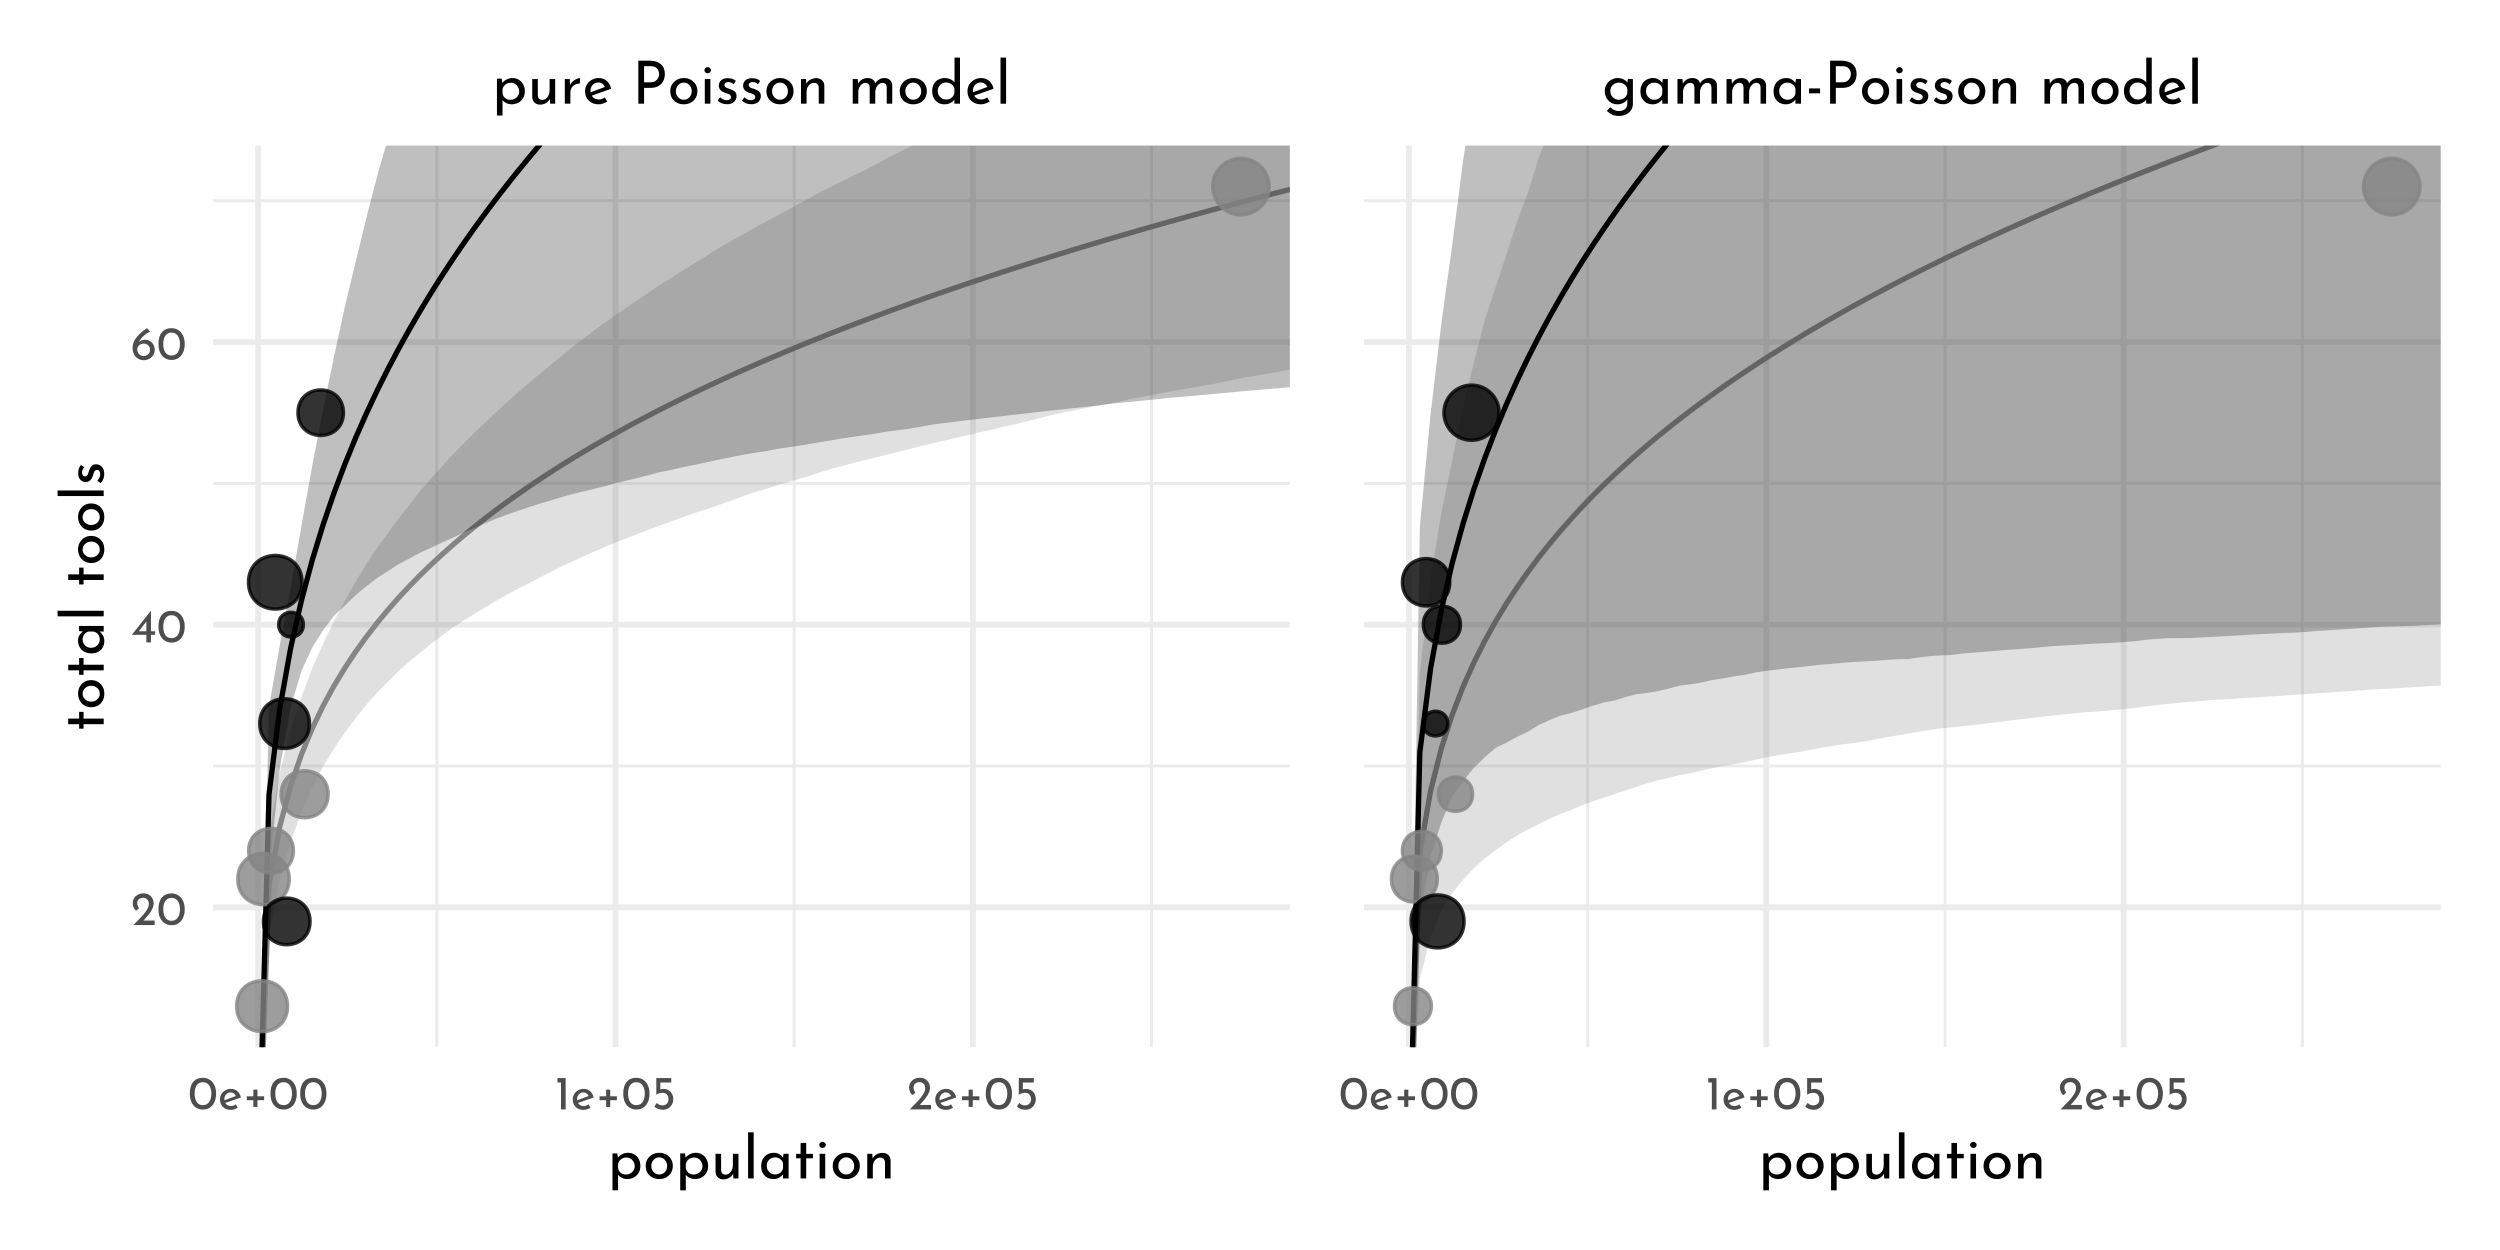<?xml version="1.0" encoding="UTF-8"?>
<svg xmlns="http://www.w3.org/2000/svg" xmlns:xlink="http://www.w3.org/1999/xlink" width="504pt" height="252pt" viewBox="0 0 504 252" version="1.1">
<defs>
<g>
<symbol overflow="visible" id="glyph0-0">
<path style="stroke:none;" d=""/>
</symbol>
<symbol overflow="visible" id="glyph0-1">
<path style="stroke:none;" d="M 4.812 -0.906 L 4.812 0 L 0.516 0 L 0.828 -0.312 C 1.484 -0.969 1.992 -1.492 2.359 -1.891 C 2.723 -2.297 3.023 -2.703 3.266 -3.109 C 3.516 -3.523 3.641 -3.922 3.641 -4.297 C 3.641 -4.691 3.523 -4.988 3.297 -5.188 C 3.066 -5.395 2.785 -5.5 2.453 -5.5 C 2.191 -5.5 1.973 -5.441 1.797 -5.328 C 1.617 -5.223 1.488 -5.086 1.406 -4.922 C 1.332 -4.754 1.297 -4.586 1.297 -4.422 C 1.297 -4.016 1.422 -3.68 1.672 -3.422 L 1.109 -2.891 C 0.891 -3.023 0.711 -3.242 0.578 -3.547 C 0.453 -3.848 0.391 -4.133 0.391 -4.406 C 0.391 -4.758 0.477 -5.086 0.656 -5.391 C 0.832 -5.691 1.086 -5.93 1.422 -6.109 C 1.754 -6.297 2.148 -6.391 2.609 -6.391 C 2.992 -6.391 3.336 -6.297 3.641 -6.109 C 3.953 -5.93 4.191 -5.688 4.359 -5.375 C 4.523 -5.07 4.609 -4.738 4.609 -4.375 C 4.609 -4.008 4.52 -3.645 4.344 -3.281 C 4.176 -2.914 3.961 -2.57 3.703 -2.25 C 3.453 -1.938 3.117 -1.539 2.703 -1.062 L 2.547 -0.906 Z M 4.812 -0.906 "/>
</symbol>
<symbol overflow="visible" id="glyph0-2">
<path style="stroke:none;" d="M 3 0.031 C 2.477 0.031 2.016 -0.098 1.609 -0.359 C 1.211 -0.617 0.898 -0.988 0.672 -1.469 C 0.453 -1.957 0.344 -2.531 0.344 -3.188 C 0.344 -4.227 0.578 -5.02 1.047 -5.562 C 1.516 -6.113 2.164 -6.383 3 -6.375 C 3.508 -6.375 3.961 -6.242 4.359 -5.984 C 4.766 -5.734 5.078 -5.363 5.297 -4.875 C 5.523 -4.395 5.641 -3.832 5.641 -3.188 C 5.641 -2.52 5.523 -1.941 5.297 -1.453 C 5.078 -0.973 4.766 -0.602 4.359 -0.344 C 3.961 -0.094 3.508 0.031 3 0.031 Z M 2.984 -0.859 C 3.523 -0.859 3.941 -1.066 4.234 -1.484 C 4.523 -1.91 4.676 -2.484 4.688 -3.203 C 4.676 -3.898 4.523 -4.453 4.234 -4.859 C 3.941 -5.273 3.523 -5.484 2.984 -5.484 C 2.441 -5.484 2.023 -5.273 1.734 -4.859 C 1.453 -4.441 1.312 -3.883 1.312 -3.188 C 1.312 -2.477 1.453 -1.91 1.734 -1.484 C 2.023 -1.066 2.441 -0.859 2.984 -0.859 Z M 2.984 -0.859 "/>
</symbol>
<symbol overflow="visible" id="glyph0-3">
<path style="stroke:none;" d="M 4.812 -2.25 L 4.812 -1.531 L 3.984 -1.531 L 3.984 0 L 3.047 0 L 3.047 -1.531 L 0.125 -1.531 L 3.969 -6.391 L 3.984 -6.391 L 3.984 -2.25 Z M 3.047 -2.25 L 3.047 -4.219 L 1.531 -2.25 Z M 3.047 -2.25 "/>
</symbol>
<symbol overflow="visible" id="glyph0-4">
<path style="stroke:none;" d="M 2.938 -4.047 C 3.258 -4.047 3.566 -3.957 3.859 -3.781 C 4.148 -3.602 4.383 -3.359 4.562 -3.047 C 4.738 -2.742 4.828 -2.406 4.828 -2.031 C 4.828 -1.613 4.723 -1.242 4.516 -0.922 C 4.316 -0.609 4.047 -0.363 3.703 -0.188 C 3.367 -0.008 3.008 0.078 2.625 0.078 C 2.195 0.078 1.812 -0.02 1.469 -0.219 C 1.125 -0.426 0.852 -0.719 0.656 -1.094 C 0.457 -1.477 0.359 -1.922 0.359 -2.422 C 0.359 -3.18 0.629 -3.891 1.172 -4.547 C 1.711 -5.211 2.41 -5.82 3.266 -6.375 L 3.891 -5.688 C 3.328 -5.406 2.852 -5.078 2.469 -4.703 C 2.082 -4.328 1.801 -3.941 1.625 -3.547 C 1.957 -3.879 2.395 -4.047 2.938 -4.047 Z M 2.594 -0.766 C 2.957 -0.766 3.258 -0.879 3.5 -1.109 C 3.75 -1.348 3.875 -1.656 3.875 -2.031 C 3.875 -2.395 3.75 -2.691 3.5 -2.922 C 3.258 -3.148 2.957 -3.266 2.594 -3.266 C 2.363 -3.266 2.148 -3.211 1.953 -3.109 C 1.754 -3.016 1.598 -2.879 1.484 -2.703 C 1.367 -2.535 1.312 -2.352 1.312 -2.156 L 1.312 -1.984 C 1.312 -1.766 1.367 -1.562 1.484 -1.375 C 1.598 -1.188 1.754 -1.035 1.953 -0.922 C 2.148 -0.816 2.363 -0.766 2.594 -0.766 Z M 2.594 -0.766 "/>
</symbol>
<symbol overflow="visible" id="glyph0-5">
<path style="stroke:none;" d="M 2.641 -0.672 C 2.973 -0.672 3.297 -0.785 3.609 -1.016 L 4.016 -0.359 C 3.805 -0.211 3.578 -0.098 3.328 -0.016 C 3.086 0.055 2.852 0.094 2.625 0.094 C 2.176 0.094 1.785 0.004 1.453 -0.172 C 1.129 -0.359 0.879 -0.609 0.703 -0.922 C 0.523 -1.242 0.438 -1.609 0.438 -2.016 C 0.438 -2.398 0.531 -2.754 0.719 -3.078 C 0.914 -3.398 1.18 -3.656 1.516 -3.844 C 1.859 -4.039 2.234 -4.141 2.641 -4.141 C 3.16 -4.141 3.594 -3.984 3.938 -3.672 C 4.289 -3.367 4.531 -2.945 4.656 -2.406 L 1.5 -1.312 C 1.613 -1.102 1.77 -0.941 1.969 -0.828 C 2.164 -0.723 2.391 -0.672 2.641 -0.672 Z M 2.578 -3.422 C 2.211 -3.422 1.91 -3.289 1.672 -3.031 C 1.43 -2.781 1.312 -2.457 1.312 -2.062 C 1.312 -1.969 1.316 -1.895 1.328 -1.844 L 3.641 -2.703 C 3.535 -2.91 3.395 -3.082 3.219 -3.219 C 3.051 -3.352 2.836 -3.422 2.578 -3.422 Z M 2.578 -3.422 "/>
</symbol>
<symbol overflow="visible" id="glyph0-6">
<path style="stroke:none;" d="M 3 -3.984 L 3 -2.641 L 4.344 -2.641 L 4.344 -1.859 L 3 -1.859 L 3 -0.5 L 2.172 -0.5 L 2.172 -1.859 L 0.844 -1.859 L 0.844 -2.641 L 2.172 -2.641 L 2.172 -3.984 Z M 3 -3.984 "/>
</symbol>
<symbol overflow="visible" id="glyph0-7">
<path style="stroke:none;" d="M 2.172 -6.312 L 2.172 0 L 1.234 0 L 1.234 -5.422 L 0.516 -5.422 L 0.516 -6.312 Z M 2.172 -6.312 "/>
</symbol>
<symbol overflow="visible" id="glyph0-8">
<path style="stroke:none;" d="M 2.469 -4.125 C 2.883 -4.125 3.238 -4.031 3.531 -3.844 C 3.832 -3.656 4.055 -3.406 4.203 -3.094 C 4.359 -2.789 4.438 -2.445 4.438 -2.062 C 4.438 -1.664 4.344 -1.301 4.156 -0.969 C 3.977 -0.645 3.727 -0.391 3.406 -0.203 C 3.094 -0.016 2.738 0.078 2.344 0.078 C 2.02 0.078 1.703 0.02 1.391 -0.094 C 1.078 -0.219 0.82 -0.379 0.625 -0.578 L 1.125 -1.312 C 1.25 -1.156 1.414 -1.031 1.625 -0.938 C 1.844 -0.852 2.062 -0.812 2.281 -0.812 C 2.625 -0.812 2.91 -0.926 3.141 -1.156 C 3.367 -1.383 3.484 -1.676 3.484 -2.031 C 3.484 -2.426 3.375 -2.742 3.156 -2.984 C 2.945 -3.223 2.645 -3.344 2.25 -3.344 C 2.031 -3.344 1.82 -3.312 1.625 -3.25 C 1.438 -3.188 1.238 -3.094 1.031 -2.969 L 1.016 -2.969 L 1.016 -6.312 L 4.031 -6.312 L 4.031 -5.422 L 1.828 -5.422 L 1.828 -4.047 C 2.023 -4.098 2.238 -4.125 2.469 -4.125 Z M 2.469 -4.125 "/>
</symbol>
<symbol overflow="visible" id="glyph1-0">
<path style="stroke:none;" d=""/>
</symbol>
<symbol overflow="visible" id="glyph1-1">
<path style="stroke:none;" d="M 4.109 -5.172 C 4.578 -5.172 5 -5.055 5.375 -4.828 C 5.75 -4.609 6.047 -4.297 6.266 -3.891 C 6.484 -3.484 6.594 -3.02 6.594 -2.5 C 6.594 -1.977 6.473 -1.52 6.234 -1.125 C 6.004 -0.727 5.688 -0.422 5.281 -0.203 C 4.875 0.016 4.414 0.125 3.906 0.125 C 3.551 0.125 3.207 0.047 2.875 -0.109 C 2.551 -0.266 2.289 -0.477 2.094 -0.75 L 2.094 2.391 L 0.969 2.391 L 0.969 -5.047 L 1.938 -5.047 L 2.047 -4.219 C 2.297 -4.5 2.598 -4.727 2.953 -4.906 C 3.305 -5.082 3.691 -5.172 4.109 -5.172 Z M 3.703 -0.781 C 4.004 -0.781 4.289 -0.852 4.562 -1 C 4.832 -1.145 5.047 -1.348 5.203 -1.609 C 5.367 -1.867 5.453 -2.16 5.453 -2.484 C 5.453 -2.805 5.375 -3.098 5.219 -3.359 C 5.07 -3.629 4.867 -3.836 4.609 -3.984 C 4.359 -4.141 4.078 -4.219 3.766 -4.219 C 3.336 -4.219 2.973 -4.098 2.672 -3.859 C 2.379 -3.629 2.188 -3.316 2.094 -2.922 L 2.094 -2.094 C 2.156 -1.707 2.332 -1.391 2.625 -1.141 C 2.926 -0.898 3.285 -0.781 3.703 -0.781 Z M 3.703 -0.781 "/>
</symbol>
<symbol overflow="visible" id="glyph1-2">
<path style="stroke:none;" d="M 0.547 -2.531 C 0.547 -3.02 0.66 -3.461 0.891 -3.859 C 1.129 -4.266 1.457 -4.582 1.875 -4.812 C 2.301 -5.051 2.773 -5.172 3.297 -5.172 C 3.828 -5.172 4.297 -5.051 4.703 -4.812 C 5.117 -4.582 5.441 -4.27 5.672 -3.875 C 5.898 -3.477 6.016 -3.031 6.016 -2.531 C 6.016 -2.031 5.898 -1.578 5.672 -1.172 C 5.441 -0.773 5.117 -0.457 4.703 -0.219 C 4.285 0.008 3.812 0.125 3.281 0.125 C 2.758 0.125 2.289 0.016 1.875 -0.203 C 1.457 -0.43 1.129 -0.742 0.891 -1.141 C 0.66 -1.535 0.547 -2 0.547 -2.531 Z M 1.672 -2.516 C 1.672 -2.203 1.738 -1.914 1.875 -1.656 C 2.02 -1.395 2.211 -1.188 2.453 -1.031 C 2.691 -0.875 2.961 -0.797 3.266 -0.797 C 3.723 -0.797 4.102 -0.957 4.406 -1.281 C 4.719 -1.613 4.875 -2.023 4.875 -2.516 C 4.875 -3.004 4.719 -3.414 4.406 -3.75 C 4.102 -4.082 3.723 -4.25 3.266 -4.25 C 2.961 -4.25 2.691 -4.172 2.453 -4.016 C 2.211 -3.859 2.02 -3.645 1.875 -3.375 C 1.738 -3.113 1.672 -2.828 1.672 -2.516 Z M 1.672 -2.516 "/>
</symbol>
<symbol overflow="visible" id="glyph1-3">
<path style="stroke:none;" d="M 5.594 -4.969 L 5.594 0 L 4.578 0 L 4.516 -0.953 C 4.348 -0.609 4.086 -0.332 3.734 -0.125 C 3.379 0.082 2.988 0.188 2.562 0.188 C 2.102 0.188 1.727 0.051 1.438 -0.219 C 1.145 -0.5 0.988 -0.859 0.969 -1.297 L 0.969 -4.969 L 2.094 -4.969 L 2.094 -1.688 C 2.102 -1.406 2.18 -1.18 2.328 -1.016 C 2.484 -0.859 2.707 -0.773 3 -0.766 C 3.27 -0.766 3.516 -0.848 3.734 -1.016 C 3.961 -1.18 4.141 -1.406 4.266 -1.688 C 4.398 -1.977 4.469 -2.301 4.469 -2.656 L 4.469 -4.969 Z M 5.594 -4.969 "/>
</symbol>
<symbol overflow="visible" id="glyph1-4">
<path style="stroke:none;" d="M 2.094 -9.297 L 2.094 0 L 0.969 0 L 0.969 -9.297 Z M 2.094 -9.297 "/>
</symbol>
<symbol overflow="visible" id="glyph1-5">
<path style="stroke:none;" d="M 6.078 -4.969 L 6.078 0 L 4.953 0 L 4.953 -0.812 C 4.773 -0.582 4.52 -0.367 4.188 -0.172 C 3.852 0.023 3.473 0.125 3.047 0.125 C 2.578 0.125 2.148 0.023 1.766 -0.172 C 1.391 -0.379 1.094 -0.68 0.875 -1.078 C 0.656 -1.473 0.547 -1.941 0.547 -2.484 C 0.547 -3.023 0.656 -3.5 0.875 -3.906 C 1.102 -4.312 1.41 -4.625 1.797 -4.844 C 2.191 -5.062 2.625 -5.172 3.094 -5.172 C 3.52 -5.172 3.891 -5.078 4.203 -4.891 C 4.516 -4.711 4.766 -4.473 4.953 -4.172 L 5.047 -4.969 Z M 3.344 -0.797 C 3.75 -0.797 4.098 -0.91 4.391 -1.141 C 4.691 -1.367 4.879 -1.68 4.953 -2.078 L 4.953 -3.062 C 4.859 -3.414 4.66 -3.703 4.359 -3.922 C 4.055 -4.141 3.707 -4.25 3.312 -4.25 C 3.02 -4.25 2.742 -4.176 2.484 -4.031 C 2.234 -3.883 2.035 -3.68 1.891 -3.422 C 1.742 -3.16 1.672 -2.867 1.672 -2.547 C 1.672 -2.223 1.742 -1.926 1.891 -1.656 C 2.047 -1.395 2.25 -1.188 2.5 -1.031 C 2.758 -0.875 3.039 -0.797 3.344 -0.797 Z M 3.344 -0.797 "/>
</symbol>
<symbol overflow="visible" id="glyph1-6">
<path style="stroke:none;" d="M 2.578 -7.156 L 2.578 -4.953 L 3.938 -4.953 L 3.938 -4.062 L 2.578 -4.062 L 2.578 0 L 1.453 0 L 1.453 -4.062 L 0.547 -4.062 L 0.547 -4.953 L 1.453 -4.953 L 1.453 -7.156 Z M 2.578 -7.156 "/>
</symbol>
<symbol overflow="visible" id="glyph1-7">
<path style="stroke:none;" d="M 2.094 -4.969 L 2.094 0 L 0.969 0 L 0.969 -4.969 Z M 0.891 -6.766 C 0.891 -6.93 0.957 -7.07 1.094 -7.188 C 1.227 -7.312 1.383 -7.375 1.562 -7.375 C 1.738 -7.375 1.891 -7.312 2.016 -7.188 C 2.148 -7.07 2.219 -6.93 2.219 -6.766 C 2.219 -6.586 2.148 -6.438 2.016 -6.312 C 1.891 -6.195 1.738 -6.141 1.562 -6.141 C 1.383 -6.141 1.227 -6.195 1.094 -6.312 C 0.957 -6.438 0.891 -6.586 0.891 -6.766 Z M 0.891 -6.766 "/>
</symbol>
<symbol overflow="visible" id="glyph1-8">
<path style="stroke:none;" d="M 4.062 -5.156 C 4.52 -5.156 4.898 -5.016 5.203 -4.734 C 5.504 -4.461 5.66 -4.109 5.672 -3.672 L 5.672 0 L 4.547 0 L 4.547 -3.281 C 4.535 -3.562 4.453 -3.781 4.297 -3.938 C 4.141 -4.102 3.91 -4.191 3.609 -4.203 C 3.172 -4.203 2.805 -4.023 2.516 -3.672 C 2.234 -3.316 2.094 -2.867 2.094 -2.328 L 2.094 0 L 0.969 0 L 0.969 -4.969 L 1.984 -4.969 L 2.047 -4.016 C 2.223 -4.367 2.488 -4.645 2.844 -4.844 C 3.195 -5.051 3.602 -5.156 4.062 -5.156 Z M 4.062 -5.156 "/>
</symbol>
<symbol overflow="visible" id="glyph1-9">
<path style="stroke:none;" d="M 2.047 -3.797 C 2.18 -4.066 2.363 -4.305 2.594 -4.516 C 2.832 -4.723 3.082 -4.879 3.344 -4.984 C 3.613 -5.098 3.848 -5.16 4.047 -5.172 L 4 -4.062 C 3.633 -4.07 3.305 -3.992 3.016 -3.828 C 2.723 -3.672 2.492 -3.453 2.328 -3.172 C 2.172 -2.891 2.094 -2.586 2.094 -2.266 L 2.094 0 L 0.969 0 L 0.969 -4.969 L 1.969 -4.969 Z M 2.047 -3.797 "/>
</symbol>
<symbol overflow="visible" id="glyph1-10">
<path style="stroke:none;" d="M 3.297 -0.844 C 3.711 -0.844 4.117 -0.984 4.516 -1.266 L 5.031 -0.438 C 4.758 -0.27 4.469 -0.133 4.156 -0.031 C 3.852 0.07 3.562 0.125 3.281 0.125 C 2.727 0.125 2.242 0.008 1.828 -0.219 C 1.422 -0.445 1.102 -0.758 0.875 -1.156 C 0.656 -1.562 0.547 -2.016 0.547 -2.516 C 0.547 -3.004 0.664 -3.453 0.906 -3.859 C 1.145 -4.266 1.477 -4.582 1.906 -4.812 C 2.332 -5.051 2.797 -5.172 3.297 -5.172 C 3.941 -5.172 4.484 -4.977 4.922 -4.594 C 5.359 -4.219 5.656 -3.691 5.812 -3.016 L 1.891 -1.625 C 2.023 -1.383 2.211 -1.191 2.453 -1.047 C 2.703 -0.91 2.984 -0.844 3.297 -0.844 Z M 3.219 -4.281 C 2.758 -4.281 2.379 -4.117 2.078 -3.797 C 1.785 -3.484 1.641 -3.078 1.641 -2.578 C 1.641 -2.461 1.645 -2.367 1.656 -2.297 L 4.547 -3.375 C 4.43 -3.645 4.258 -3.863 4.031 -4.031 C 3.812 -4.195 3.539 -4.281 3.219 -4.281 Z M 3.219 -4.281 "/>
</symbol>
<symbol overflow="visible" id="glyph1-11">
<path style="stroke:none;" d=""/>
</symbol>
<symbol overflow="visible" id="glyph1-12">
<path style="stroke:none;" d="M 3.578 -8.672 C 4.516 -8.672 5.25 -8.438 5.781 -7.969 C 6.32 -7.5 6.594 -6.836 6.594 -5.984 C 6.594 -5.492 6.492 -5.035 6.297 -4.609 C 6.098 -4.191 5.781 -3.848 5.344 -3.578 C 4.906 -3.316 4.359 -3.188 3.703 -3.188 L 2.406 -3.188 L 2.406 0 L 1.25 0 L 1.25 -8.672 Z M 3.703 -4.312 C 4.109 -4.312 4.441 -4.398 4.703 -4.578 C 4.961 -4.754 5.148 -4.969 5.266 -5.219 C 5.379 -5.477 5.438 -5.727 5.438 -5.969 C 5.438 -6.383 5.301 -6.754 5.031 -7.078 C 4.758 -7.398 4.332 -7.562 3.75 -7.562 L 2.406 -7.562 L 2.406 -4.312 Z M 3.703 -4.312 "/>
</symbol>
<symbol overflow="visible" id="glyph1-13">
<path style="stroke:none;" d="M 2.375 0.109 C 2.008 0.109 1.66 0.047 1.328 -0.078 C 0.992 -0.211 0.723 -0.398 0.516 -0.641 L 1 -1.297 C 1.195 -1.109 1.406 -0.961 1.625 -0.859 C 1.844 -0.754 2.062 -0.703 2.281 -0.703 C 2.539 -0.703 2.754 -0.754 2.922 -0.859 C 3.098 -0.961 3.188 -1.117 3.188 -1.328 C 3.188 -1.492 3.133 -1.629 3.031 -1.734 C 2.926 -1.836 2.805 -1.914 2.672 -1.969 C 2.535 -2.02 2.312 -2.094 2 -2.188 C 1.156 -2.457 0.734 -2.941 0.734 -3.641 C 0.734 -4.055 0.883 -4.41 1.188 -4.703 C 1.5 -4.992 1.93 -5.141 2.484 -5.141 C 2.836 -5.141 3.148 -5.098 3.422 -5.016 C 3.691 -4.93 3.941 -4.789 4.172 -4.594 L 3.734 -3.906 C 3.609 -4.039 3.445 -4.148 3.25 -4.234 C 3.051 -4.316 2.863 -4.363 2.688 -4.375 C 2.469 -4.375 2.273 -4.316 2.109 -4.203 C 1.953 -4.098 1.875 -3.953 1.875 -3.766 C 1.875 -3.617 1.926 -3.492 2.031 -3.391 C 2.133 -3.285 2.238 -3.211 2.344 -3.172 C 2.457 -3.129 2.68 -3.055 3.016 -2.953 C 3.422 -2.816 3.738 -2.641 3.969 -2.422 C 4.195 -2.203 4.312 -1.91 4.312 -1.547 C 4.312 -1.066 4.141 -0.672 3.797 -0.359 C 3.461 -0.047 2.988 0.109 2.375 0.109 Z M 2.375 0.109 "/>
</symbol>
<symbol overflow="visible" id="glyph1-14">
<path style="stroke:none;" d="M 7.344 -5.172 C 7.82 -5.172 8.203 -5.035 8.484 -4.766 C 8.773 -4.492 8.926 -4.133 8.938 -3.688 L 8.938 0 L 7.828 0 L 7.828 -3.281 C 7.797 -3.863 7.531 -4.172 7.031 -4.203 C 6.738 -4.203 6.477 -4.113 6.25 -3.938 C 6.031 -3.77 5.852 -3.547 5.719 -3.266 C 5.594 -2.984 5.523 -2.68 5.516 -2.359 L 5.516 0 L 4.391 0 L 4.391 -3.281 C 4.367 -3.863 4.098 -4.172 3.578 -4.203 C 3.297 -4.203 3.039 -4.113 2.812 -3.938 C 2.582 -3.77 2.406 -3.539 2.281 -3.25 C 2.156 -2.969 2.094 -2.672 2.094 -2.359 L 2.094 0 L 0.969 0 L 0.969 -4.969 L 1.984 -4.969 L 2.062 -4.031 C 2.258 -4.395 2.52 -4.676 2.844 -4.875 C 3.176 -5.07 3.555 -5.172 3.984 -5.172 C 4.379 -5.172 4.711 -5.078 4.984 -4.891 C 5.266 -4.703 5.441 -4.441 5.516 -4.109 C 5.723 -4.441 5.988 -4.703 6.312 -4.891 C 6.633 -5.078 6.977 -5.172 7.344 -5.172 Z M 7.344 -5.172 "/>
</symbol>
<symbol overflow="visible" id="glyph1-15">
<path style="stroke:none;" d="M 6.156 -9.297 L 6.156 0 L 5.031 0 L 5.031 -0.781 C 4.789 -0.5 4.492 -0.273 4.141 -0.109 C 3.797 0.047 3.414 0.125 3 0.125 C 2.531 0.125 2.109 0.016 1.734 -0.203 C 1.359 -0.43 1.066 -0.75 0.859 -1.156 C 0.648 -1.562 0.547 -2.031 0.547 -2.562 C 0.547 -3.094 0.656 -3.555 0.875 -3.953 C 1.102 -4.348 1.41 -4.648 1.797 -4.859 C 2.191 -5.066 2.633 -5.172 3.125 -5.172 C 3.508 -5.172 3.875 -5.094 4.219 -4.938 C 4.562 -4.781 4.836 -4.566 5.047 -4.297 L 5.047 -9.297 Z M 3.344 -0.844 C 3.781 -0.844 4.145 -0.957 4.438 -1.188 C 4.738 -1.414 4.938 -1.727 5.031 -2.125 L 5.031 -3.062 C 4.938 -3.414 4.734 -3.707 4.422 -3.938 C 4.109 -4.164 3.75 -4.281 3.344 -4.281 C 3.039 -4.281 2.758 -4.207 2.5 -4.062 C 2.25 -3.914 2.047 -3.711 1.891 -3.453 C 1.742 -3.191 1.672 -2.895 1.672 -2.562 C 1.672 -2.25 1.742 -1.957 1.891 -1.688 C 2.047 -1.426 2.25 -1.219 2.5 -1.062 C 2.758 -0.914 3.039 -0.844 3.344 -0.844 Z M 3.344 -0.844 "/>
</symbol>
<symbol overflow="visible" id="glyph1-16">
<path style="stroke:none;" d="M 6.219 -4.969 L 6.219 0.031 C 6.219 0.488 6.098 0.898 5.859 1.266 C 5.629 1.641 5.301 1.93 4.875 2.141 C 4.445 2.359 3.945 2.469 3.375 2.469 C 2.863 2.469 2.426 2.383 2.062 2.219 C 1.707 2.051 1.344 1.801 0.969 1.469 L 1.625 0.703 C 1.906 0.961 2.18 1.156 2.453 1.281 C 2.723 1.414 3.02 1.484 3.344 1.484 C 3.895 1.484 4.32 1.352 4.625 1.094 C 4.926 0.832 5.082 0.477 5.094 0.031 L 5.094 -0.906 C 4.914 -0.594 4.645 -0.344 4.281 -0.156 C 3.926 0.031 3.52 0.125 3.062 0.125 C 2.602 0.125 2.18 0.008 1.797 -0.219 C 1.41 -0.457 1.102 -0.773 0.875 -1.172 C 0.656 -1.578 0.547 -2.023 0.547 -2.516 C 0.547 -3.016 0.66 -3.461 0.891 -3.859 C 1.129 -4.266 1.445 -4.582 1.844 -4.812 C 2.25 -5.051 2.676 -5.172 3.125 -5.172 C 3.551 -5.172 3.941 -5.086 4.297 -4.922 C 4.66 -4.754 4.93 -4.535 5.109 -4.266 L 5.203 -4.969 Z M 3.391 -0.797 C 3.805 -0.797 4.172 -0.91 4.484 -1.141 C 4.797 -1.379 5 -1.688 5.094 -2.062 L 5.094 -3.047 C 4.988 -3.41 4.781 -3.703 4.469 -3.922 C 4.156 -4.141 3.797 -4.25 3.391 -4.25 C 2.898 -4.25 2.488 -4.086 2.156 -3.766 C 1.832 -3.441 1.672 -3.035 1.672 -2.547 C 1.672 -2.223 1.742 -1.926 1.891 -1.656 C 2.047 -1.395 2.254 -1.188 2.516 -1.031 C 2.785 -0.875 3.078 -0.797 3.391 -0.797 Z M 3.391 -0.797 "/>
</symbol>
<symbol overflow="visible" id="glyph1-17">
<path style="stroke:none;" d="M 2.875 -3.078 L 2.875 -2.094 L 0.641 -2.094 L 0.641 -3.078 Z M 2.875 -3.078 "/>
</symbol>
<symbol overflow="visible" id="glyph2-0">
<path style="stroke:none;" d=""/>
</symbol>
<symbol overflow="visible" id="glyph2-1">
<path style="stroke:none;" d="M -7.156 -2.578 L -4.953 -2.578 L -4.953 -3.938 L -4.062 -3.938 L -4.062 -2.578 L 0 -2.578 L 0 -1.453 L -4.062 -1.453 L -4.062 -0.547 L -4.953 -0.547 L -4.953 -1.453 L -7.156 -1.453 Z M -7.156 -2.578 "/>
</symbol>
<symbol overflow="visible" id="glyph2-2">
<path style="stroke:none;" d="M -2.531 -0.547 C -3.02 -0.547 -3.461 -0.66 -3.859 -0.891 C -4.266 -1.129 -4.582 -1.457 -4.812 -1.875 C -5.051 -2.301 -5.172 -2.773 -5.172 -3.297 C -5.172 -3.828 -5.051 -4.297 -4.812 -4.703 C -4.582 -5.117 -4.27 -5.441 -3.875 -5.672 C -3.477 -5.898 -3.031 -6.016 -2.531 -6.016 C -2.031 -6.016 -1.578 -5.898 -1.172 -5.672 C -0.773 -5.441 -0.457 -5.117 -0.219 -4.703 C 0.008 -4.285 0.125 -3.812 0.125 -3.281 C 0.125 -2.758 0.016 -2.289 -0.203 -1.875 C -0.43 -1.457 -0.742 -1.129 -1.141 -0.891 C -1.535 -0.66 -2 -0.547 -2.531 -0.547 Z M -2.516 -1.672 C -2.203 -1.672 -1.914 -1.738 -1.656 -1.875 C -1.395 -2.02 -1.188 -2.211 -1.031 -2.453 C -0.875 -2.691 -0.797 -2.961 -0.797 -3.266 C -0.797 -3.723 -0.957 -4.102 -1.281 -4.406 C -1.613 -4.719 -2.023 -4.875 -2.516 -4.875 C -3.004 -4.875 -3.414 -4.719 -3.75 -4.406 C -4.082 -4.102 -4.25 -3.723 -4.25 -3.266 C -4.25 -2.961 -4.172 -2.691 -4.016 -2.453 C -3.859 -2.211 -3.645 -2.02 -3.375 -1.875 C -3.113 -1.738 -2.828 -1.672 -2.516 -1.672 Z M -2.516 -1.672 "/>
</symbol>
<symbol overflow="visible" id="glyph2-3">
<path style="stroke:none;" d="M -4.969 -6.078 L 0 -6.078 L 0 -4.953 L -0.812 -4.953 C -0.582 -4.773 -0.367 -4.52 -0.172 -4.188 C 0.023 -3.852 0.125 -3.473 0.125 -3.047 C 0.125 -2.578 0.023 -2.148 -0.172 -1.766 C -0.379 -1.391 -0.68 -1.094 -1.078 -0.875 C -1.473 -0.656 -1.941 -0.547 -2.484 -0.547 C -3.023 -0.547 -3.5 -0.656 -3.906 -0.875 C -4.312 -1.102 -4.625 -1.41 -4.844 -1.797 C -5.062 -2.191 -5.172 -2.625 -5.172 -3.094 C -5.172 -3.52 -5.078 -3.891 -4.891 -4.203 C -4.711 -4.516 -4.473 -4.766 -4.172 -4.953 L -4.969 -5.047 Z M -0.797 -3.344 C -0.797 -3.75 -0.91 -4.098 -1.141 -4.391 C -1.367 -4.691 -1.68 -4.879 -2.078 -4.953 L -3.062 -4.953 C -3.414 -4.859 -3.703 -4.66 -3.922 -4.359 C -4.141 -4.055 -4.25 -3.707 -4.25 -3.312 C -4.25 -3.02 -4.176 -2.742 -4.031 -2.484 C -3.883 -2.234 -3.68 -2.035 -3.422 -1.891 C -3.16 -1.742 -2.867 -1.672 -2.547 -1.672 C -2.223 -1.672 -1.926 -1.742 -1.656 -1.891 C -1.395 -2.047 -1.188 -2.25 -1.031 -2.5 C -0.875 -2.758 -0.797 -3.039 -0.797 -3.344 Z M -0.797 -3.344 "/>
</symbol>
<symbol overflow="visible" id="glyph2-4">
<path style="stroke:none;" d="M -9.297 -2.094 L 0 -2.094 L 0 -0.969 L -9.297 -0.969 Z M -9.297 -2.094 "/>
</symbol>
<symbol overflow="visible" id="glyph2-5">
<path style="stroke:none;" d=""/>
</symbol>
<symbol overflow="visible" id="glyph2-6">
<path style="stroke:none;" d="M 0.109 -2.375 C 0.109 -2.008 0.047 -1.66 -0.078 -1.328 C -0.211 -0.992 -0.398 -0.723 -0.641 -0.516 L -1.297 -1 C -1.109 -1.195 -0.961 -1.406 -0.859 -1.625 C -0.754 -1.844 -0.703 -2.062 -0.703 -2.281 C -0.703 -2.539 -0.754 -2.754 -0.859 -2.922 C -0.961 -3.098 -1.117 -3.188 -1.328 -3.188 C -1.492 -3.188 -1.629 -3.133 -1.734 -3.031 C -1.836 -2.926 -1.914 -2.805 -1.969 -2.672 C -2.02 -2.535 -2.094 -2.312 -2.188 -2 C -2.457 -1.156 -2.941 -0.734 -3.641 -0.734 C -4.055 -0.734 -4.41 -0.883 -4.703 -1.188 C -4.992 -1.5 -5.141 -1.93 -5.141 -2.484 C -5.141 -2.836 -5.098 -3.148 -5.016 -3.422 C -4.93 -3.691 -4.789 -3.941 -4.594 -4.172 L -3.906 -3.734 C -4.039 -3.609 -4.148 -3.445 -4.234 -3.25 C -4.316 -3.051 -4.363 -2.863 -4.375 -2.688 C -4.375 -2.469 -4.316 -2.273 -4.203 -2.109 C -4.098 -1.953 -3.953 -1.875 -3.766 -1.875 C -3.617 -1.875 -3.492 -1.926 -3.391 -2.031 C -3.285 -2.133 -3.211 -2.238 -3.172 -2.344 C -3.129 -2.457 -3.055 -2.68 -2.953 -3.016 C -2.816 -3.422 -2.641 -3.738 -2.422 -3.969 C -2.203 -4.195 -1.91 -4.312 -1.547 -4.312 C -1.066 -4.312 -0.672 -4.141 -0.359 -3.797 C -0.047 -3.461 0.109 -2.988 0.109 -2.375 Z M 0.109 -2.375 "/>
</symbol>
</g>
<clipPath id="clip1">
  <path d="M 42.969 154 L 260.035 154 L 260.035 155 L 42.969 155 Z M 42.969 154 "/>
</clipPath>
<clipPath id="clip2">
  <path d="M 42.969 97 L 260.035 97 L 260.035 98 L 42.969 98 Z M 42.969 97 "/>
</clipPath>
<clipPath id="clip3">
  <path d="M 42.969 40 L 260.035 40 L 260.035 41 L 42.969 41 Z M 42.969 40 "/>
</clipPath>
<clipPath id="clip4">
  <path d="M 87 29.355 L 89 29.355 L 89 211.113 L 87 211.113 Z M 87 29.355 "/>
</clipPath>
<clipPath id="clip5">
  <path d="M 159 29.355 L 161 29.355 L 161 211.113 L 159 211.113 Z M 159 29.355 "/>
</clipPath>
<clipPath id="clip6">
  <path d="M 231 29.355 L 233 29.355 L 233 211.113 L 231 211.113 Z M 231 29.355 "/>
</clipPath>
<clipPath id="clip7">
  <path d="M 42.969 182 L 260.035 182 L 260.035 184 L 42.969 184 Z M 42.969 182 "/>
</clipPath>
<clipPath id="clip8">
  <path d="M 42.969 125 L 260.035 125 L 260.035 127 L 42.969 127 Z M 42.969 125 "/>
</clipPath>
<clipPath id="clip9">
  <path d="M 42.969 68 L 260.035 68 L 260.035 70 L 42.969 70 Z M 42.969 68 "/>
</clipPath>
<clipPath id="clip10">
  <path d="M 51 29.355 L 53 29.355 L 53 211.113 L 51 211.113 Z M 51 29.355 "/>
</clipPath>
<clipPath id="clip11">
  <path d="M 123 29.355 L 125 29.355 L 125 211.113 L 123 211.113 Z M 123 29.355 "/>
</clipPath>
<clipPath id="clip12">
  <path d="M 195 29.355 L 197 29.355 L 197 211.113 L 195 211.113 Z M 195 29.355 "/>
</clipPath>
<clipPath id="clip13">
  <path d="M 52 29.355 L 260.035 29.355 L 260.035 211.113 L 52 211.113 Z M 52 29.355 "/>
</clipPath>
<clipPath id="clip14">
  <path d="M 51 35 L 260.035 35 L 260.035 211.113 L 51 211.113 Z M 51 35 "/>
</clipPath>
<clipPath id="clip15">
  <path d="M 52 29.355 L 260.035 29.355 L 260.035 211.113 L 52 211.113 Z M 52 29.355 "/>
</clipPath>
<clipPath id="clip16">
  <path d="M 51 29.355 L 138 29.355 L 138 211.113 L 51 211.113 Z M 51 29.355 "/>
</clipPath>
<clipPath id="clip17">
  <path d="M 274.98 154 L 492.047 154 L 492.047 155 L 274.98 155 Z M 274.98 154 "/>
</clipPath>
<clipPath id="clip18">
  <path d="M 274.98 97 L 492.047 97 L 492.047 98 L 274.98 98 Z M 274.98 97 "/>
</clipPath>
<clipPath id="clip19">
  <path d="M 274.98 40 L 492.047 40 L 492.047 41 L 274.98 41 Z M 274.98 40 "/>
</clipPath>
<clipPath id="clip20">
  <path d="M 319 29.355 L 321 29.355 L 321 211.113 L 319 211.113 Z M 319 29.355 "/>
</clipPath>
<clipPath id="clip21">
  <path d="M 391 29.355 L 393 29.355 L 393 211.113 L 391 211.113 Z M 391 29.355 "/>
</clipPath>
<clipPath id="clip22">
  <path d="M 463 29.355 L 465 29.355 L 465 211.113 L 463 211.113 Z M 463 29.355 "/>
</clipPath>
<clipPath id="clip23">
  <path d="M 274.98 182 L 492.047 182 L 492.047 184 L 274.98 184 Z M 274.98 182 "/>
</clipPath>
<clipPath id="clip24">
  <path d="M 274.98 125 L 492.047 125 L 492.047 127 L 274.98 127 Z M 274.98 125 "/>
</clipPath>
<clipPath id="clip25">
  <path d="M 274.98 68 L 492.047 68 L 492.047 70 L 274.98 70 Z M 274.98 68 "/>
</clipPath>
<clipPath id="clip26">
  <path d="M 283 29.355 L 285 29.355 L 285 211.113 L 283 211.113 Z M 283 29.355 "/>
</clipPath>
<clipPath id="clip27">
  <path d="M 355 29.355 L 357 29.355 L 357 211.113 L 355 211.113 Z M 355 29.355 "/>
</clipPath>
<clipPath id="clip28">
  <path d="M 427 29.355 L 429 29.355 L 429 211.113 L 427 211.113 Z M 427 29.355 "/>
</clipPath>
<clipPath id="clip29">
  <path d="M 284 29.355 L 492.047 29.355 L 492.047 211.113 L 284 211.113 Z M 284 29.355 "/>
</clipPath>
<clipPath id="clip30">
  <path d="M 283 29.355 L 492.047 29.355 L 492.047 211.113 L 283 211.113 Z M 283 29.355 "/>
</clipPath>
<clipPath id="clip31">
  <path d="M 284 29.355 L 492.047 29.355 L 492.047 211.113 L 284 211.113 Z M 284 29.355 "/>
</clipPath>
<clipPath id="clip32">
  <path d="M 283 29.355 L 364 29.355 L 364 211.113 L 283 211.113 Z M 283 29.355 "/>
</clipPath>
</defs>
<g id="surface609">
<rect x="0" y="0" width="504" height="252" style="fill:rgb(100%,100%,100%);fill-opacity:1;stroke:none;"/>
<g clip-path="url(#clip1)" clip-rule="nonzero">
<path style="fill:none;stroke-width:0.582;stroke-linecap:butt;stroke-linejoin:round;stroke:rgb(92.157%,92.157%,92.157%);stroke-opacity:1;stroke-miterlimit:10;" d="M 42.969 154.422 L 260.035 154.422 "/>
</g>
<g clip-path="url(#clip2)" clip-rule="nonzero">
<path style="fill:none;stroke-width:0.582;stroke-linecap:butt;stroke-linejoin:round;stroke:rgb(92.157%,92.157%,92.157%);stroke-opacity:1;stroke-miterlimit:10;" d="M 42.969 97.445 L 260.035 97.445 "/>
</g>
<g clip-path="url(#clip3)" clip-rule="nonzero">
<path style="fill:none;stroke-width:0.582;stroke-linecap:butt;stroke-linejoin:round;stroke:rgb(92.157%,92.157%,92.157%);stroke-opacity:1;stroke-miterlimit:10;" d="M 42.969 40.469 L 260.035 40.469 "/>
</g>
<g clip-path="url(#clip4)" clip-rule="nonzero">
<path style="fill:none;stroke-width:0.582;stroke-linecap:butt;stroke-linejoin:round;stroke:rgb(92.157%,92.157%,92.157%);stroke-opacity:1;stroke-miterlimit:10;" d="M 88.066 211.113 L 88.066 29.355 "/>
</g>
<g clip-path="url(#clip5)" clip-rule="nonzero">
<path style="fill:none;stroke-width:0.582;stroke-linecap:butt;stroke-linejoin:round;stroke:rgb(92.157%,92.157%,92.157%);stroke-opacity:1;stroke-miterlimit:10;" d="M 160.113 211.113 L 160.113 29.355 "/>
</g>
<g clip-path="url(#clip6)" clip-rule="nonzero">
<path style="fill:none;stroke-width:0.582;stroke-linecap:butt;stroke-linejoin:round;stroke:rgb(92.157%,92.157%,92.157%);stroke-opacity:1;stroke-miterlimit:10;" d="M 232.156 211.113 L 232.156 29.355 "/>
</g>
<g clip-path="url(#clip7)" clip-rule="nonzero">
<path style="fill:none;stroke-width:1.164;stroke-linecap:butt;stroke-linejoin:round;stroke:rgb(92.157%,92.157%,92.157%);stroke-opacity:1;stroke-miterlimit:10;" d="M 42.969 182.91 L 260.035 182.91 "/>
</g>
<g clip-path="url(#clip8)" clip-rule="nonzero">
<path style="fill:none;stroke-width:1.164;stroke-linecap:butt;stroke-linejoin:round;stroke:rgb(92.157%,92.157%,92.157%);stroke-opacity:1;stroke-miterlimit:10;" d="M 42.969 125.934 L 260.035 125.934 "/>
</g>
<g clip-path="url(#clip9)" clip-rule="nonzero">
<path style="fill:none;stroke-width:1.164;stroke-linecap:butt;stroke-linejoin:round;stroke:rgb(92.157%,92.157%,92.157%);stroke-opacity:1;stroke-miterlimit:10;" d="M 42.969 68.957 L 260.035 68.957 "/>
</g>
<g clip-path="url(#clip10)" clip-rule="nonzero">
<path style="fill:none;stroke-width:1.164;stroke-linecap:butt;stroke-linejoin:round;stroke:rgb(92.157%,92.157%,92.157%);stroke-opacity:1;stroke-miterlimit:10;" d="M 52.043 211.113 L 52.043 29.355 "/>
</g>
<g clip-path="url(#clip11)" clip-rule="nonzero">
<path style="fill:none;stroke-width:1.164;stroke-linecap:butt;stroke-linejoin:round;stroke:rgb(92.157%,92.157%,92.157%);stroke-opacity:1;stroke-miterlimit:10;" d="M 124.09 211.113 L 124.09 29.355 "/>
</g>
<g clip-path="url(#clip12)" clip-rule="nonzero">
<path style="fill:none;stroke-width:1.164;stroke-linecap:butt;stroke-linejoin:round;stroke:rgb(92.157%,92.157%,92.157%);stroke-opacity:1;stroke-miterlimit:10;" d="M 196.137 211.113 L 196.137 29.355 "/>
</g>
<g clip-path="url(#clip13)" clip-rule="nonzero">
<path style=" stroke:none;fill-rule:nonzero;fill:rgb(52.157%,52.157%,52.157%);fill-opacity:0.251;" d="M 52.043 239.887 L 54.227 168.191 L 56.41 155.75 L 58.594 147.184 L 60.777 140.461 L 62.961 134.703 L 65.145 129.742 L 67.328 125.215 L 69.512 121.129 L 71.691 117.293 L 73.875 113.688 L 76.059 110.422 L 78.242 107.383 L 80.426 104.457 L 82.609 101.672 L 84.793 98.898 L 86.977 96.367 L 89.16 93.953 L 91.34 91.582 L 93.523 89.371 L 95.707 87.184 L 97.891 85.133 L 100.074 83.031 L 102.258 81.023 L 104.441 79.098 L 106.625 77.156 L 108.809 75.391 L 110.992 73.562 L 113.172 71.777 L 115.355 70.02 L 117.539 68.324 L 119.723 66.641 L 121.906 65.066 L 124.09 63.531 L 126.273 62.027 L 128.457 60.547 L 130.641 59.082 L 132.824 57.555 L 135.004 56.234 L 137.188 54.801 L 139.371 53.457 L 141.555 52.117 L 143.738 50.723 L 145.922 49.422 L 148.105 48.188 L 150.289 46.957 L 152.473 45.711 L 154.652 44.543 L 156.836 43.379 L 159.02 42.203 L 161.203 41.02 L 163.387 39.844 L 165.57 38.582 L 167.754 37.535 L 169.938 36.414 L 174.305 34.32 L 176.484 33.156 L 178.668 31.996 L 180.852 30.887 L 183.035 29.785 L 185.219 28.77 L 187.402 27.703 L 189.586 26.641 L 191.77 25.57 L 193.953 24.555 L 196.137 23.531 L 198.316 22.539 L 200.5 21.723 L 202.684 20.766 L 204.867 19.797 L 207.051 18.871 L 209.234 17.957 L 211.418 17.035 L 213.602 16.078 L 215.785 15.086 L 217.969 14.262 L 220.148 13.383 L 222.332 12.512 L 224.516 11.676 L 226.699 10.898 L 228.883 10.129 L 231.066 9.242 L 233.25 8.48 L 235.434 7.777 L 237.617 6.949 L 239.797 6.133 L 241.98 5.32 L 244.164 4.52 L 246.348 3.723 L 248.531 2.906 L 250.715 2.145 L 252.898 1.242 L 255.082 0.371 L 256.105 0 L 268.18 0 L 268.18 72.965 L 265.996 73.371 L 261.629 74.199 L 259.449 74.617 L 257.266 75.039 L 255.082 75.418 L 252.898 75.789 L 250.715 76.156 L 248.531 76.613 L 246.348 77.078 L 244.164 77.496 L 241.98 77.863 L 239.797 78.246 L 237.617 78.629 L 235.434 79.012 L 233.25 79.469 L 231.066 79.867 L 228.883 80.246 L 226.699 80.715 L 224.516 81.172 L 222.332 81.598 L 220.148 82.02 L 217.969 82.445 L 215.785 82.875 L 213.602 83.309 L 211.418 83.832 L 209.234 84.398 L 207.051 84.934 L 204.867 85.477 L 202.684 85.965 L 200.5 86.484 L 198.316 86.984 L 196.137 87.473 L 193.953 87.984 L 189.586 89 L 187.402 89.488 L 185.219 90.039 L 183.035 90.602 L 180.852 91.133 L 178.668 91.688 L 176.484 92.219 L 174.305 92.754 L 172.121 93.316 L 169.938 93.906 L 167.754 94.48 L 165.57 95.145 L 163.387 95.867 L 161.203 96.516 L 159.02 97.16 L 156.836 97.785 L 154.652 98.5 L 152.473 99.125 L 150.289 99.832 L 148.105 100.68 L 145.922 101.438 L 143.738 102.254 L 141.555 102.918 L 139.371 103.648 L 137.188 104.422 L 135.004 105.227 L 132.824 106 L 130.641 106.848 L 128.457 107.691 L 126.273 108.527 L 124.09 109.367 L 121.906 110.309 L 119.723 111.234 L 117.539 112.219 L 115.355 113.199 L 113.172 114.195 L 110.992 115.309 L 108.809 116.414 L 106.625 117.594 L 104.441 118.656 L 102.258 119.855 L 100.074 121.082 L 97.891 122.402 L 95.707 123.715 L 93.523 125.066 L 91.34 126.465 L 89.16 128.094 L 86.977 129.715 L 84.793 131.488 L 82.609 133.305 L 80.426 135.211 L 78.242 137.383 L 76.059 139.562 L 73.875 142.043 L 71.691 144.816 L 69.512 147.695 L 67.328 150.934 L 65.145 154.492 L 62.961 158.723 L 60.777 163.66 L 58.594 169.672 L 56.41 177.301 L 54.227 188.715 Z M 52.043 239.887 "/>
</g>
<g clip-path="url(#clip14)" clip-rule="nonzero">
<path style="fill:none;stroke-width:1.067;stroke-linecap:butt;stroke-linejoin:round;stroke:rgb(52.157%,52.157%,52.157%);stroke-opacity:1;stroke-miterlimit:10;" d="M 52.043 239.887 L 54.227 178.621 L 56.41 166.562 L 58.594 158.414 L 60.777 152.078 L 62.961 146.824 L 65.145 142.289 L 67.328 138.285 L 69.512 134.68 L 71.691 131.391 L 73.875 128.359 L 76.059 125.543 L 78.242 122.91 L 80.426 120.434 L 82.609 118.094 L 84.793 115.871 L 86.977 113.758 L 89.16 111.734 L 91.34 109.801 L 93.523 107.945 L 95.707 106.156 L 97.891 104.434 L 100.074 102.77 L 102.258 101.16 L 104.441 99.602 L 106.625 98.09 L 108.809 96.621 L 110.992 95.195 L 113.172 93.805 L 115.355 92.453 L 117.539 91.133 L 119.723 89.848 L 121.906 88.59 L 124.09 87.359 L 126.273 86.156 L 128.457 84.98 L 130.641 83.828 L 132.824 82.699 L 135.004 81.594 L 137.188 80.508 L 139.371 79.441 L 141.555 78.398 L 143.738 77.371 L 145.922 76.359 L 148.105 75.367 L 150.289 74.391 L 152.473 73.43 L 154.652 72.484 L 156.836 71.555 L 159.02 70.637 L 161.203 69.734 L 163.387 68.844 L 165.57 67.969 L 167.754 67.102 L 169.938 66.25 L 172.121 65.406 L 174.305 64.578 L 176.484 63.758 L 178.668 62.949 L 180.852 62.148 L 183.035 61.359 L 185.219 60.578 L 187.402 59.809 L 189.586 59.047 L 191.77 58.297 L 193.953 57.551 L 196.137 56.816 L 198.316 56.09 L 200.5 55.367 L 202.684 54.656 L 204.867 53.953 L 207.051 53.254 L 209.234 52.566 L 211.418 51.883 L 213.602 51.207 L 215.785 50.535 L 217.969 49.875 L 220.148 49.219 L 222.332 48.566 L 224.516 47.922 L 226.699 47.285 L 228.883 46.652 L 231.066 46.023 L 233.25 45.402 L 235.434 44.785 L 237.617 44.176 L 239.797 43.57 L 244.164 42.375 L 246.348 41.785 L 248.531 41.199 L 250.715 40.617 L 252.898 40.043 L 255.082 39.473 L 257.266 38.906 L 259.449 38.344 L 261.629 37.785 L 263.812 37.23 L 265.996 36.68 L 268.18 36.133 "/>
</g>
<g clip-path="url(#clip15)" clip-rule="nonzero">
<path style=" stroke:none;fill-rule:nonzero;fill:rgb(0%,0%,0%);fill-opacity:0.251;" d="M 52.043 239.887 L 54.227 142.543 L 56.41 130.086 L 58.594 118.492 L 60.777 105.992 L 62.961 93.773 L 65.145 82.582 L 67.328 71.934 L 69.512 61.887 L 71.691 52.824 L 73.875 43.859 L 76.059 35.398 L 78.242 27.852 L 80.426 20.457 L 82.609 13.23 L 84.793 6.168 L 86.75 0 L 268.18 0 L 268.18 77.383 L 265.996 77.562 L 261.629 77.93 L 259.449 78.113 L 255.082 78.488 L 252.898 78.68 L 250.715 78.848 L 246.348 79.262 L 239.797 79.859 L 237.617 80.051 L 235.434 80.238 L 233.25 80.48 L 231.066 80.691 L 228.883 80.906 L 226.699 81.125 L 224.516 81.348 L 222.332 81.613 L 220.148 81.883 L 217.969 82.117 L 215.785 82.348 L 213.602 82.586 L 211.418 82.82 L 209.234 83.062 L 204.867 83.555 L 200.5 84.062 L 198.316 84.32 L 196.137 84.582 L 193.953 84.844 L 189.586 85.383 L 187.402 85.68 L 185.219 86.098 L 183.035 86.469 L 180.852 86.742 L 178.668 87.027 L 176.484 87.418 L 174.305 87.734 L 172.121 88.047 L 169.938 88.367 L 167.754 88.738 L 165.57 89.094 L 163.387 89.465 L 161.203 89.844 L 159.02 90.156 L 156.836 90.48 L 154.652 90.91 L 152.473 91.238 L 150.289 91.582 L 145.922 92.457 L 143.738 92.902 L 139.371 93.848 L 137.188 94.289 L 135.004 94.789 L 132.824 95.227 L 130.641 95.828 L 126.273 96.898 L 124.09 97.43 L 121.906 98.023 L 119.723 98.562 L 117.539 99.086 L 115.355 99.621 L 113.172 100.227 L 110.992 100.906 L 108.809 101.543 L 104.441 102.965 L 102.258 103.738 L 100.074 104.551 L 97.891 105.449 L 95.707 106.453 L 93.523 107.336 L 91.34 108.395 L 89.16 109.344 L 86.977 110.379 L 84.793 111.367 L 82.609 112.555 L 80.426 113.695 L 78.242 115.105 L 76.059 116.496 L 73.875 118.172 L 71.691 119.969 L 69.512 122.102 L 67.328 124.141 L 65.145 127.023 L 62.961 130.523 L 60.777 135.246 L 58.594 142.551 L 56.41 154.914 L 54.227 175.992 Z M 52.043 239.887 "/>
</g>
<g clip-path="url(#clip16)" clip-rule="nonzero">
<path style="fill:none;stroke-width:1.067;stroke-linecap:butt;stroke-linejoin:round;stroke:rgb(0%,0%,0%);stroke-opacity:1;stroke-miterlimit:10;" d="M 52.043 239.887 L 54.227 160.164 L 56.41 142.793 L 58.594 130.664 L 60.777 121.023 L 62.961 112.883 L 65.145 105.766 L 67.328 99.398 L 69.512 93.605 L 71.691 88.277 L 73.875 83.328 L 76.059 78.691 L 78.242 74.328 L 80.426 70.195 L 82.609 66.266 L 84.793 62.52 L 86.977 58.93 L 89.16 55.488 L 91.34 52.176 L 93.523 48.98 L 95.707 45.891 L 97.891 42.902 L 100.074 40.008 L 102.258 37.195 L 104.441 34.461 L 106.625 31.801 L 108.809 29.207 L 110.992 26.68 L 113.172 24.211 L 115.355 21.801 L 117.539 19.441 L 119.723 17.133 L 121.906 14.875 L 124.09 12.66 L 126.273 10.488 L 128.457 8.359 L 130.641 6.266 L 132.824 4.211 L 135.004 2.195 L 137.188 0.211 L 137.422 0 "/>
</g>
<path style="fill-rule:nonzero;fill:rgb(52.157%,52.157%,52.157%);fill-opacity:0.8;stroke-width:0.709;stroke-linecap:round;stroke-linejoin:round;stroke:rgb(52.157%,52.157%,52.157%);stroke-opacity:0.8;stroke-miterlimit:10;" d="M 57.961 202.852 C 57.961 209.684 47.711 209.684 47.711 202.852 C 47.711 196.02 57.961 196.02 57.961 202.852 "/>
<path style="fill-rule:nonzero;fill:rgb(52.157%,52.157%,52.157%);fill-opacity:0.8;stroke-width:0.709;stroke-linecap:round;stroke-linejoin:round;stroke:rgb(52.157%,52.157%,52.157%);stroke-opacity:0.8;stroke-miterlimit:10;" d="M 58.305 177.211 C 58.305 184.121 47.945 184.121 47.945 177.211 C 47.945 170.305 58.305 170.305 58.305 177.211 "/>
<path style="fill-rule:nonzero;fill:rgb(52.157%,52.157%,52.157%);fill-opacity:0.8;stroke-width:0.709;stroke-linecap:round;stroke-linejoin:round;stroke:rgb(52.157%,52.157%,52.157%);stroke-opacity:0.8;stroke-miterlimit:10;" d="M 59.145 171.516 C 59.145 177.523 50.133 177.523 50.133 171.516 C 50.133 165.508 59.145 165.508 59.145 171.516 "/>
<path style="fill-rule:nonzero;fill:rgb(0%,0%,0%);fill-opacity:0.8;stroke-width:0.709;stroke-linecap:round;stroke-linejoin:round;stroke:rgb(0%,0%,0%);stroke-opacity:0.8;stroke-miterlimit:10;" d="M 60.891 117.387 C 60.891 124.582 50.102 124.582 50.102 117.387 C 50.102 110.191 60.891 110.191 60.891 117.387 "/>
<path style="fill-rule:nonzero;fill:rgb(0%,0%,0%);fill-opacity:0.8;stroke-width:0.709;stroke-linecap:round;stroke-linejoin:round;stroke:rgb(0%,0%,0%);stroke-opacity:0.8;stroke-miterlimit:10;" d="M 62.387 145.875 C 62.387 152.555 52.367 152.555 52.367 145.875 C 52.367 139.195 62.387 139.195 62.387 145.875 "/>
<path style="fill-rule:nonzero;fill:rgb(0%,0%,0%);fill-opacity:0.8;stroke-width:0.709;stroke-linecap:round;stroke-linejoin:round;stroke:rgb(0%,0%,0%);stroke-opacity:0.8;stroke-miterlimit:10;" d="M 62.5 185.758 C 62.5 192.016 53.113 192.016 53.113 185.758 C 53.113 179.5 62.5 179.5 62.5 185.758 "/>
<path style="fill-rule:nonzero;fill:rgb(0%,0%,0%);fill-opacity:0.8;stroke-width:0.709;stroke-linecap:round;stroke-linejoin:round;stroke:rgb(0%,0%,0%);stroke-opacity:0.8;stroke-miterlimit:10;" d="M 61.16 125.934 C 61.16 129.25 56.184 129.25 56.184 125.934 C 56.184 122.613 61.16 122.613 61.16 125.934 "/>
<path style="fill-rule:nonzero;fill:rgb(52.157%,52.157%,52.157%);fill-opacity:0.8;stroke-width:0.709;stroke-linecap:round;stroke-linejoin:round;stroke:rgb(52.157%,52.157%,52.157%);stroke-opacity:0.8;stroke-miterlimit:10;" d="M 66.141 160.117 C 66.141 166.426 56.68 166.426 56.68 160.117 C 56.68 153.812 66.141 153.812 66.141 160.117 "/>
<path style="fill-rule:nonzero;fill:rgb(0%,0%,0%);fill-opacity:0.8;stroke-width:0.709;stroke-linecap:round;stroke-linejoin:round;stroke:rgb(0%,0%,0%);stroke-opacity:0.8;stroke-miterlimit:10;" d="M 69.23 83.199 C 69.23 89.305 60.074 89.305 60.074 83.199 C 60.074 77.094 69.23 77.094 69.23 83.199 "/>
<path style="fill-rule:nonzero;fill:rgb(52.157%,52.157%,52.157%);fill-opacity:0.8;stroke-width:0.709;stroke-linecap:round;stroke-linejoin:round;stroke:rgb(52.157%,52.157%,52.157%);stroke-opacity:0.8;stroke-miterlimit:10;" d="M 255.859 37.617 C 255.859 40.762 253.312 43.309 250.168 43.309 C 247.027 43.309 244.48 40.762 244.48 37.617 C 244.48 34.477 247.027 31.93 250.168 31.93 C 253.312 31.93 255.859 34.477 255.859 37.617 "/>
<g style="fill:rgb(30.196%,30.196%,30.196%);fill-opacity:1;">
  <use xlink:href="#glyph0-1" x="26.367" y="186.492"/>
  <use xlink:href="#glyph0-2" x="31.599" y="186.492"/>
</g>
<g style="fill:rgb(30.196%,30.196%,30.196%);fill-opacity:1;">
  <use xlink:href="#glyph0-3" x="26.453" y="129.512"/>
  <use xlink:href="#glyph0-2" x="31.599" y="129.512"/>
</g>
<g style="fill:rgb(30.196%,30.196%,30.196%);fill-opacity:1;">
  <use xlink:href="#glyph0-4" x="26.367" y="72.535"/>
  <use xlink:href="#glyph0-2" x="31.599" y="72.535"/>
</g>
<g style="fill:rgb(30.196%,30.196%,30.196%);fill-opacity:1;">
  <use xlink:href="#glyph0-2" x="37.922" y="223.656"/>
  <use xlink:href="#glyph0-5" x="43.912" y="223.656"/>
  <use xlink:href="#glyph0-6" x="48.904" y="223.656"/>
  <use xlink:href="#glyph0-2" x="54.184" y="223.656"/>
  <use xlink:href="#glyph0-2" x="60.175" y="223.656"/>
</g>
<g style="fill:rgb(30.196%,30.196%,30.196%);fill-opacity:1;">
  <use xlink:href="#glyph0-7" x="111.863" y="223.656"/>
  <use xlink:href="#glyph0-5" x="115.031" y="223.656"/>
  <use xlink:href="#glyph0-6" x="120.023" y="223.656"/>
  <use xlink:href="#glyph0-2" x="125.303" y="223.656"/>
  <use xlink:href="#glyph0-8" x="131.294" y="223.656"/>
</g>
<g style="fill:rgb(30.196%,30.196%,30.196%);fill-opacity:1;">
  <use xlink:href="#glyph0-1" x="182.879" y="223.656"/>
  <use xlink:href="#glyph0-5" x="188.111" y="223.656"/>
  <use xlink:href="#glyph0-6" x="193.103" y="223.656"/>
  <use xlink:href="#glyph0-2" x="198.383" y="223.656"/>
  <use xlink:href="#glyph0-8" x="204.373" y="223.656"/>
</g>
<g style="fill:rgb(0%,0%,0%);fill-opacity:1;">
  <use xlink:href="#glyph1-1" x="122.508" y="237.574"/>
  <use xlink:href="#glyph1-2" x="129.624" y="237.574"/>
  <use xlink:href="#glyph1-1" x="136.164" y="237.574"/>
  <use xlink:href="#glyph1-3" x="143.28" y="237.574"/>
  <use xlink:href="#glyph1-4" x="149.844" y="237.574"/>
  <use xlink:href="#glyph1-5" x="152.904" y="237.574"/>
  <use xlink:href="#glyph1-6" x="159.948" y="237.574"/>
  <use xlink:href="#glyph1-7" x="164.268" y="237.574"/>
  <use xlink:href="#glyph1-2" x="167.328" y="237.574"/>
  <use xlink:href="#glyph1-8" x="173.868" y="237.574"/>
</g>
<g style="fill:rgb(0%,0%,0%);fill-opacity:1;">
  <use xlink:href="#glyph2-1" x="20.906" y="147.449"/>
  <use xlink:href="#glyph2-2" x="20.906" y="143.129"/>
  <use xlink:href="#glyph2-1" x="20.906" y="136.589"/>
  <use xlink:href="#glyph2-3" x="20.906" y="132.269"/>
  <use xlink:href="#glyph2-4" x="20.906" y="125.225"/>
  <use xlink:href="#glyph2-5" x="20.906" y="122.165"/>
  <use xlink:href="#glyph2-1" x="20.906" y="118.373"/>
  <use xlink:href="#glyph2-2" x="20.906" y="114.053"/>
  <use xlink:href="#glyph2-2" x="20.906" y="107.513"/>
  <use xlink:href="#glyph2-4" x="20.906" y="100.973"/>
  <use xlink:href="#glyph2-6" x="20.906" y="97.913"/>
</g>
<g style="fill:rgb(0%,0%,0%);fill-opacity:1;">
  <use xlink:href="#glyph1-1" x="99.215" y="20.906"/>
  <use xlink:href="#glyph1-3" x="106.331" y="20.906"/>
  <use xlink:href="#glyph1-9" x="112.895" y="20.906"/>
  <use xlink:href="#glyph1-10" x="117.407" y="20.906"/>
  <use xlink:href="#glyph1-11" x="123.647" y="20.906"/>
  <use xlink:href="#glyph1-12" x="127.439" y="20.906"/>
  <use xlink:href="#glyph1-2" x="134.579" y="20.906"/>
  <use xlink:href="#glyph1-7" x="141.119" y="20.906"/>
  <use xlink:href="#glyph1-13" x="144.179" y="20.906"/>
  <use xlink:href="#glyph1-13" x="149.075" y="20.906"/>
  <use xlink:href="#glyph1-2" x="153.971" y="20.906"/>
  <use xlink:href="#glyph1-8" x="160.511" y="20.906"/>
  <use xlink:href="#glyph1-11" x="167.147" y="20.906"/>
  <use xlink:href="#glyph1-14" x="170.939" y="20.906"/>
  <use xlink:href="#glyph1-2" x="180.839" y="20.906"/>
  <use xlink:href="#glyph1-15" x="187.379" y="20.906"/>
  <use xlink:href="#glyph1-10" x="194.495" y="20.906"/>
  <use xlink:href="#glyph1-4" x="200.735" y="20.906"/>
</g>
<g clip-path="url(#clip17)" clip-rule="nonzero">
<path style="fill:none;stroke-width:0.582;stroke-linecap:butt;stroke-linejoin:round;stroke:rgb(92.157%,92.157%,92.157%);stroke-opacity:1;stroke-miterlimit:10;" d="M 274.98 154.422 L 492.043 154.422 "/>
</g>
<g clip-path="url(#clip18)" clip-rule="nonzero">
<path style="fill:none;stroke-width:0.582;stroke-linecap:butt;stroke-linejoin:round;stroke:rgb(92.157%,92.157%,92.157%);stroke-opacity:1;stroke-miterlimit:10;" d="M 274.98 97.445 L 492.043 97.445 "/>
</g>
<g clip-path="url(#clip19)" clip-rule="nonzero">
<path style="fill:none;stroke-width:0.582;stroke-linecap:butt;stroke-linejoin:round;stroke:rgb(92.157%,92.157%,92.157%);stroke-opacity:1;stroke-miterlimit:10;" d="M 274.98 40.469 L 492.043 40.469 "/>
</g>
<g clip-path="url(#clip20)" clip-rule="nonzero">
<path style="fill:none;stroke-width:0.582;stroke-linecap:butt;stroke-linejoin:round;stroke:rgb(92.157%,92.157%,92.157%);stroke-opacity:1;stroke-miterlimit:10;" d="M 320.078 211.113 L 320.078 29.355 "/>
</g>
<g clip-path="url(#clip21)" clip-rule="nonzero">
<path style="fill:none;stroke-width:0.582;stroke-linecap:butt;stroke-linejoin:round;stroke:rgb(92.157%,92.157%,92.157%);stroke-opacity:1;stroke-miterlimit:10;" d="M 392.121 211.113 L 392.121 29.355 "/>
</g>
<g clip-path="url(#clip22)" clip-rule="nonzero">
<path style="fill:none;stroke-width:0.582;stroke-linecap:butt;stroke-linejoin:round;stroke:rgb(92.157%,92.157%,92.157%);stroke-opacity:1;stroke-miterlimit:10;" d="M 464.168 211.113 L 464.168 29.355 "/>
</g>
<g clip-path="url(#clip23)" clip-rule="nonzero">
<path style="fill:none;stroke-width:1.164;stroke-linecap:butt;stroke-linejoin:round;stroke:rgb(92.157%,92.157%,92.157%);stroke-opacity:1;stroke-miterlimit:10;" d="M 274.98 182.91 L 492.043 182.91 "/>
</g>
<g clip-path="url(#clip24)" clip-rule="nonzero">
<path style="fill:none;stroke-width:1.164;stroke-linecap:butt;stroke-linejoin:round;stroke:rgb(92.157%,92.157%,92.157%);stroke-opacity:1;stroke-miterlimit:10;" d="M 274.98 125.934 L 492.043 125.934 "/>
</g>
<g clip-path="url(#clip25)" clip-rule="nonzero">
<path style="fill:none;stroke-width:1.164;stroke-linecap:butt;stroke-linejoin:round;stroke:rgb(92.157%,92.157%,92.157%);stroke-opacity:1;stroke-miterlimit:10;" d="M 274.98 68.957 L 492.043 68.957 "/>
</g>
<g clip-path="url(#clip26)" clip-rule="nonzero">
<path style="fill:none;stroke-width:1.164;stroke-linecap:butt;stroke-linejoin:round;stroke:rgb(92.157%,92.157%,92.157%);stroke-opacity:1;stroke-miterlimit:10;" d="M 284.055 211.113 L 284.055 29.355 "/>
</g>
<g clip-path="url(#clip27)" clip-rule="nonzero">
<path style="fill:none;stroke-width:1.164;stroke-linecap:butt;stroke-linejoin:round;stroke:rgb(92.157%,92.157%,92.157%);stroke-opacity:1;stroke-miterlimit:10;" d="M 356.098 211.113 L 356.098 29.355 "/>
</g>
<g clip-path="url(#clip28)" clip-rule="nonzero">
<path style="fill:none;stroke-width:1.164;stroke-linecap:butt;stroke-linejoin:round;stroke:rgb(92.157%,92.157%,92.157%);stroke-opacity:1;stroke-miterlimit:10;" d="M 428.145 211.113 L 428.145 29.355 "/>
</g>
<g clip-path="url(#clip29)" clip-rule="nonzero">
<path style=" stroke:none;fill-rule:nonzero;fill:rgb(52.157%,52.157%,52.157%);fill-opacity:0.251;" d="M 284.055 239.887 L 286.238 135.867 L 288.422 116.488 L 290.602 103.234 L 292.785 92.711 L 294.969 82.023 L 297.152 72.984 L 299.336 64.512 L 301.52 57.883 L 303.703 51.312 L 305.887 44.57 L 308.07 38.738 L 310.25 31.703 L 312.434 26.227 L 314.617 21.668 L 316.801 15.934 L 318.984 12.051 L 321.168 7.172 L 323.352 2.156 L 324.559 0 L 500.191 0 L 500.191 137.703 L 498.008 137.844 L 495.824 137.969 L 493.641 138.078 L 491.457 138.227 L 482.723 138.758 L 480.539 138.883 L 478.359 138.984 L 476.176 139.168 L 471.809 139.457 L 467.441 139.738 L 465.258 139.891 L 463.074 140.031 L 460.891 140.18 L 458.707 140.332 L 456.527 140.48 L 454.344 140.633 L 452.16 140.734 L 449.977 140.922 L 447.793 141.012 L 445.609 141.152 L 441.242 141.52 L 439.059 141.707 L 436.879 141.898 L 434.695 142.152 L 432.512 142.426 L 428.145 142.965 L 425.961 143.156 L 423.777 143.363 L 421.594 143.539 L 419.41 143.695 L 417.227 143.887 L 415.047 144.125 L 410.68 144.602 L 408.496 144.875 L 406.312 145.121 L 404.129 145.391 L 401.945 145.668 L 399.762 145.941 L 397.578 146.18 L 395.395 146.445 L 393.215 146.672 L 391.031 146.871 L 388.848 147.191 L 386.664 147.531 L 384.48 147.902 L 382.297 148.289 L 380.113 148.68 L 377.93 149.086 L 375.746 149.477 L 373.562 149.824 L 371.383 150.055 L 369.199 150.426 L 367.016 150.781 L 364.832 151.184 L 362.648 151.605 L 360.465 151.902 L 358.281 152.27 L 356.098 152.68 L 353.914 153.16 L 351.734 153.613 L 349.551 154.059 L 347.367 154.434 L 345.184 154.859 L 343 155.344 L 340.816 155.855 L 338.633 156.246 L 336.449 156.797 L 334.266 157.301 L 332.082 157.926 L 329.902 158.602 L 327.719 159.344 L 325.535 160.059 L 323.352 160.809 L 321.168 161.535 L 318.984 162.293 L 316.801 163.27 L 314.617 164.055 L 312.434 165.02 L 310.25 166.129 L 308.07 167.195 L 305.887 168.41 L 303.703 169.824 L 301.52 171.414 L 299.336 173.043 L 297.152 175.02 L 294.969 177.352 L 292.785 180.027 L 290.602 183.531 L 288.422 188.84 L 286.238 197.328 Z M 284.055 239.887 "/>
</g>
<g clip-path="url(#clip30)" clip-rule="nonzero">
<path style="fill:none;stroke-width:1.067;stroke-linecap:butt;stroke-linejoin:round;stroke:rgb(52.157%,52.157%,52.157%);stroke-opacity:1;stroke-miterlimit:10;" d="M 284.055 239.887 L 286.238 171.922 L 288.422 159.363 L 290.602 150.773 L 292.785 144.039 L 294.969 138.41 L 297.152 133.527 L 299.336 129.188 L 301.52 125.262 L 303.703 121.668 L 305.887 118.344 L 308.07 115.242 L 310.25 112.332 L 312.434 109.586 L 314.617 106.984 L 316.801 104.508 L 318.984 102.145 L 321.168 99.883 L 323.352 97.707 L 325.535 95.617 L 327.719 93.602 L 329.902 91.652 L 332.082 89.77 L 334.266 87.941 L 336.449 86.168 L 338.633 84.449 L 340.816 82.773 L 343 81.141 L 345.184 79.551 L 347.367 77.996 L 349.551 76.48 L 351.734 75 L 353.914 73.551 L 356.098 72.133 L 358.281 70.746 L 360.465 69.383 L 362.648 68.047 L 364.832 66.738 L 367.016 65.453 L 369.199 64.191 L 371.383 62.949 L 373.562 61.73 L 375.746 60.531 L 377.93 59.352 L 380.113 58.188 L 382.297 57.043 L 384.48 55.918 L 386.664 54.809 L 388.848 53.715 L 391.031 52.637 L 393.215 51.574 L 395.395 50.523 L 397.578 49.488 L 399.762 48.465 L 401.945 47.457 L 404.129 46.461 L 406.312 45.477 L 408.496 44.508 L 410.68 43.547 L 412.863 42.598 L 415.047 41.66 L 417.227 40.73 L 419.41 39.812 L 421.594 38.906 L 423.777 38.008 L 425.961 37.121 L 428.145 36.242 L 430.328 35.371 L 432.512 34.508 L 434.695 33.656 L 436.879 32.812 L 439.059 31.977 L 441.242 31.148 L 443.426 30.328 L 445.609 29.516 L 447.793 28.711 L 449.977 27.91 L 452.16 27.121 L 454.344 26.336 L 456.527 25.559 L 458.707 24.789 L 460.891 24.023 L 463.074 23.266 L 465.258 22.512 L 467.441 21.766 L 469.625 21.027 L 471.809 20.293 L 473.992 19.566 L 476.176 18.844 L 478.359 18.125 L 480.539 17.414 L 482.723 16.707 L 484.906 16.008 L 487.09 15.312 L 489.273 14.621 L 491.457 13.934 L 493.641 13.254 L 495.824 12.578 L 498.008 11.906 L 500.191 11.238 "/>
</g>
<g clip-path="url(#clip31)" clip-rule="nonzero">
<path style=" stroke:none;fill-rule:nonzero;fill:rgb(0%,0%,0%);fill-opacity:0.251;" d="M 284.055 239.887 L 286.238 106.211 L 288.422 83.363 L 290.602 65.027 L 292.785 49.27 L 294.969 32.285 L 297.152 18.227 L 299.336 4.582 L 300.113 0 L 500.191 0 L 500.191 125.457 L 498.008 125.551 L 495.824 125.648 L 493.641 125.785 L 491.457 125.902 L 487.09 126.152 L 484.906 126.23 L 482.723 126.293 L 480.539 126.344 L 478.359 126.457 L 473.992 126.762 L 471.809 126.898 L 469.625 127.051 L 467.441 127.176 L 465.258 127.363 L 463.074 127.523 L 460.891 127.59 L 458.707 127.703 L 456.527 127.816 L 454.344 127.906 L 452.16 128.051 L 443.426 128.535 L 441.242 128.633 L 439.059 128.641 L 436.879 128.664 L 434.695 128.801 L 432.512 128.992 L 430.328 129.281 L 428.145 129.449 L 425.961 129.598 L 423.777 129.707 L 421.594 129.789 L 419.41 129.953 L 417.227 130.074 L 415.047 130.199 L 412.863 130.34 L 410.68 130.547 L 408.496 130.746 L 406.312 130.906 L 404.129 131.047 L 401.945 131.242 L 397.578 131.586 L 395.395 131.77 L 393.215 132.07 L 391.031 132.145 L 388.848 132.289 L 386.664 132.57 L 384.48 132.867 L 382.297 132.918 L 380.113 133.043 L 377.93 133.227 L 373.562 133.453 L 371.383 133.637 L 369.199 133.844 L 367.016 134.004 L 364.832 134.254 L 362.648 134.5 L 360.465 134.727 L 358.281 134.973 L 356.098 135.234 L 353.914 135.57 L 351.734 136.051 L 349.551 136.348 L 347.367 136.758 L 345.184 137.098 L 343 137.594 L 340.816 137.949 L 338.633 138.223 L 336.449 138.809 L 334.266 139.316 L 332.082 139.695 L 329.902 139.941 L 327.719 140.531 L 325.535 141.203 L 323.352 141.609 L 321.168 142.254 L 318.984 143.031 L 316.801 143.711 L 314.617 144.27 L 312.434 145.152 L 310.25 146.129 L 308.07 147.496 L 305.887 148.52 L 303.703 149.727 L 301.52 150.75 L 299.336 152.664 L 297.152 154.77 L 294.969 157.527 L 292.785 160.5 L 290.602 165.703 L 288.422 172.637 L 286.238 184.652 Z M 284.055 239.887 "/>
</g>
<g clip-path="url(#clip32)" clip-rule="nonzero">
<path style="fill:none;stroke-width:1.067;stroke-linecap:butt;stroke-linejoin:round;stroke:rgb(0%,0%,0%);stroke-opacity:1;stroke-miterlimit:10;" d="M 284.055 239.887 L 286.238 151.613 L 288.422 134.664 L 290.602 122.84 L 292.785 113.441 L 294.969 105.504 L 297.152 98.562 L 299.336 92.348 L 301.52 86.691 L 303.703 81.48 L 305.887 76.637 L 308.07 72.102 L 310.25 67.824 L 312.434 63.773 L 314.617 59.922 L 316.801 56.242 L 318.984 52.719 L 321.168 49.332 L 323.352 46.074 L 325.535 42.93 L 327.719 39.891 L 329.902 36.949 L 332.082 34.094 L 334.266 31.32 L 336.449 28.625 L 338.633 26 L 340.816 23.438 L 343 20.941 L 345.184 18.5 L 347.367 16.117 L 349.551 13.785 L 351.734 11.5 L 353.914 9.262 L 356.098 7.07 L 358.281 4.918 L 360.465 2.805 L 362.648 0.73 L 363.43 0 "/>
</g>
<path style="fill-rule:nonzero;fill:rgb(52.157%,52.157%,52.157%);fill-opacity:0.8;stroke-width:0.709;stroke-linecap:round;stroke-linejoin:round;stroke:rgb(52.157%,52.157%,52.157%);stroke-opacity:0.8;stroke-miterlimit:10;" d="M 288.559 202.852 C 288.559 207.801 281.133 207.801 281.133 202.852 C 281.133 197.902 288.559 197.902 288.559 202.852 "/>
<path style="fill-rule:nonzero;fill:rgb(52.157%,52.157%,52.157%);fill-opacity:0.8;stroke-width:0.709;stroke-linecap:round;stroke-linejoin:round;stroke:rgb(52.157%,52.157%,52.157%);stroke-opacity:0.8;stroke-miterlimit:10;" d="M 289.762 177.211 C 289.762 183.379 280.508 183.379 280.508 177.211 C 280.508 171.043 289.762 171.043 289.762 177.211 "/>
<path style="fill-rule:nonzero;fill:rgb(52.157%,52.157%,52.157%);fill-opacity:0.8;stroke-width:0.709;stroke-linecap:round;stroke-linejoin:round;stroke:rgb(52.157%,52.157%,52.157%);stroke-opacity:0.8;stroke-miterlimit:10;" d="M 290.566 171.516 C 290.566 176.738 282.727 176.738 282.727 171.516 C 282.727 166.289 290.566 166.289 290.566 171.516 "/>
<path style="fill-rule:nonzero;fill:rgb(0%,0%,0%);fill-opacity:0.8;stroke-width:0.709;stroke-linecap:round;stroke-linejoin:round;stroke:rgb(0%,0%,0%);stroke-opacity:0.8;stroke-miterlimit:10;" d="M 292.273 117.387 C 292.273 123.746 282.734 123.746 282.734 117.387 C 282.734 111.027 292.273 111.027 292.273 117.387 "/>
<path style="fill-rule:nonzero;fill:rgb(0%,0%,0%);fill-opacity:0.8;stroke-width:0.709;stroke-linecap:round;stroke-linejoin:round;stroke:rgb(0%,0%,0%);stroke-opacity:0.8;stroke-miterlimit:10;" d="M 291.875 145.875 C 291.875 149.191 286.898 149.191 286.898 145.875 C 286.898 142.559 291.875 142.559 291.875 145.875 "/>
<path style="fill-rule:nonzero;fill:rgb(0%,0%,0%);fill-opacity:0.8;stroke-width:0.709;stroke-linecap:round;stroke-linejoin:round;stroke:rgb(0%,0%,0%);stroke-opacity:0.8;stroke-miterlimit:10;" d="M 295.152 185.758 C 295.152 192.871 284.48 192.871 284.48 185.758 C 284.48 178.645 295.152 178.645 295.152 185.758 "/>
<path style="fill-rule:nonzero;fill:rgb(0%,0%,0%);fill-opacity:0.8;stroke-width:0.709;stroke-linecap:round;stroke-linejoin:round;stroke:rgb(0%,0%,0%);stroke-opacity:0.8;stroke-miterlimit:10;" d="M 294.422 125.934 C 294.422 130.922 286.941 130.922 286.941 125.934 C 286.941 120.945 294.422 120.945 294.422 125.934 "/>
<path style="fill-rule:nonzero;fill:rgb(52.157%,52.157%,52.157%);fill-opacity:0.8;stroke-width:0.709;stroke-linecap:round;stroke-linejoin:round;stroke:rgb(52.157%,52.157%,52.157%);stroke-opacity:0.8;stroke-miterlimit:10;" d="M 296.867 160.117 C 296.867 164.715 289.973 164.715 289.973 160.117 C 289.973 155.523 296.867 155.523 296.867 160.117 "/>
<path style="fill-rule:nonzero;fill:rgb(0%,0%,0%);fill-opacity:0.8;stroke-width:0.709;stroke-linecap:round;stroke-linejoin:round;stroke:rgb(0%,0%,0%);stroke-opacity:0.8;stroke-miterlimit:10;" d="M 302.215 83.199 C 302.215 86.27 299.73 88.754 296.66 88.754 C 293.594 88.754 291.105 86.27 291.105 83.199 C 291.105 80.133 293.594 77.645 296.66 77.645 C 299.73 77.645 302.215 80.133 302.215 83.199 "/>
<path style="fill-rule:nonzero;fill:rgb(52.157%,52.157%,52.157%);fill-opacity:0.8;stroke-width:0.709;stroke-linecap:round;stroke-linejoin:round;stroke:rgb(52.157%,52.157%,52.157%);stroke-opacity:0.8;stroke-miterlimit:10;" d="M 487.867 37.617 C 487.867 40.762 485.32 43.309 482.18 43.309 C 479.035 43.309 476.488 40.762 476.488 37.617 C 476.488 34.477 479.035 31.93 482.18 31.93 C 485.32 31.93 487.867 34.477 487.867 37.617 "/>
<g style="fill:rgb(30.196%,30.196%,30.196%);fill-opacity:1;">
  <use xlink:href="#glyph0-2" x="269.934" y="223.656"/>
  <use xlink:href="#glyph0-5" x="275.924" y="223.656"/>
  <use xlink:href="#glyph0-6" x="280.916" y="223.656"/>
  <use xlink:href="#glyph0-2" x="286.196" y="223.656"/>
  <use xlink:href="#glyph0-2" x="292.186" y="223.656"/>
</g>
<g style="fill:rgb(30.196%,30.196%,30.196%);fill-opacity:1;">
  <use xlink:href="#glyph0-7" x="343.871" y="223.656"/>
  <use xlink:href="#glyph0-5" x="347.039" y="223.656"/>
  <use xlink:href="#glyph0-6" x="352.031" y="223.656"/>
  <use xlink:href="#glyph0-2" x="357.311" y="223.656"/>
  <use xlink:href="#glyph0-8" x="363.301" y="223.656"/>
</g>
<g style="fill:rgb(30.196%,30.196%,30.196%);fill-opacity:1;">
  <use xlink:href="#glyph0-1" x="414.887" y="223.656"/>
  <use xlink:href="#glyph0-5" x="420.119" y="223.656"/>
  <use xlink:href="#glyph0-6" x="425.111" y="223.656"/>
  <use xlink:href="#glyph0-2" x="430.391" y="223.656"/>
  <use xlink:href="#glyph0-8" x="436.381" y="223.656"/>
</g>
<g style="fill:rgb(0%,0%,0%);fill-opacity:1;">
  <use xlink:href="#glyph1-1" x="354.516" y="237.574"/>
  <use xlink:href="#glyph1-2" x="361.632" y="237.574"/>
  <use xlink:href="#glyph1-1" x="368.172" y="237.574"/>
  <use xlink:href="#glyph1-3" x="375.288" y="237.574"/>
  <use xlink:href="#glyph1-4" x="381.852" y="237.574"/>
  <use xlink:href="#glyph1-5" x="384.912" y="237.574"/>
  <use xlink:href="#glyph1-6" x="391.956" y="237.574"/>
  <use xlink:href="#glyph1-7" x="396.276" y="237.574"/>
  <use xlink:href="#glyph1-2" x="399.336" y="237.574"/>
  <use xlink:href="#glyph1-8" x="405.876" y="237.574"/>
</g>
<g style="fill:rgb(0%,0%,0%);fill-opacity:1;">
  <use xlink:href="#glyph1-16" x="322.973" y="20.906"/>
  <use xlink:href="#glyph1-5" x="330.161" y="20.906"/>
  <use xlink:href="#glyph1-14" x="337.205" y="20.906"/>
  <use xlink:href="#glyph1-14" x="347.105" y="20.906"/>
  <use xlink:href="#glyph1-5" x="357.005" y="20.906"/>
  <use xlink:href="#glyph1-17" x="364.049" y="20.906"/>
  <use xlink:href="#glyph1-12" x="367.697" y="20.906"/>
  <use xlink:href="#glyph1-2" x="374.837" y="20.906"/>
  <use xlink:href="#glyph1-7" x="381.377" y="20.906"/>
  <use xlink:href="#glyph1-13" x="384.437" y="20.906"/>
  <use xlink:href="#glyph1-13" x="389.333" y="20.906"/>
  <use xlink:href="#glyph1-2" x="394.229" y="20.906"/>
  <use xlink:href="#glyph1-8" x="400.769" y="20.906"/>
  <use xlink:href="#glyph1-11" x="407.405" y="20.906"/>
  <use xlink:href="#glyph1-14" x="411.197" y="20.906"/>
  <use xlink:href="#glyph1-2" x="421.097" y="20.906"/>
  <use xlink:href="#glyph1-15" x="427.637" y="20.906"/>
  <use xlink:href="#glyph1-10" x="434.753" y="20.906"/>
  <use xlink:href="#glyph1-4" x="440.993" y="20.906"/>
</g>
</g>
</svg>
